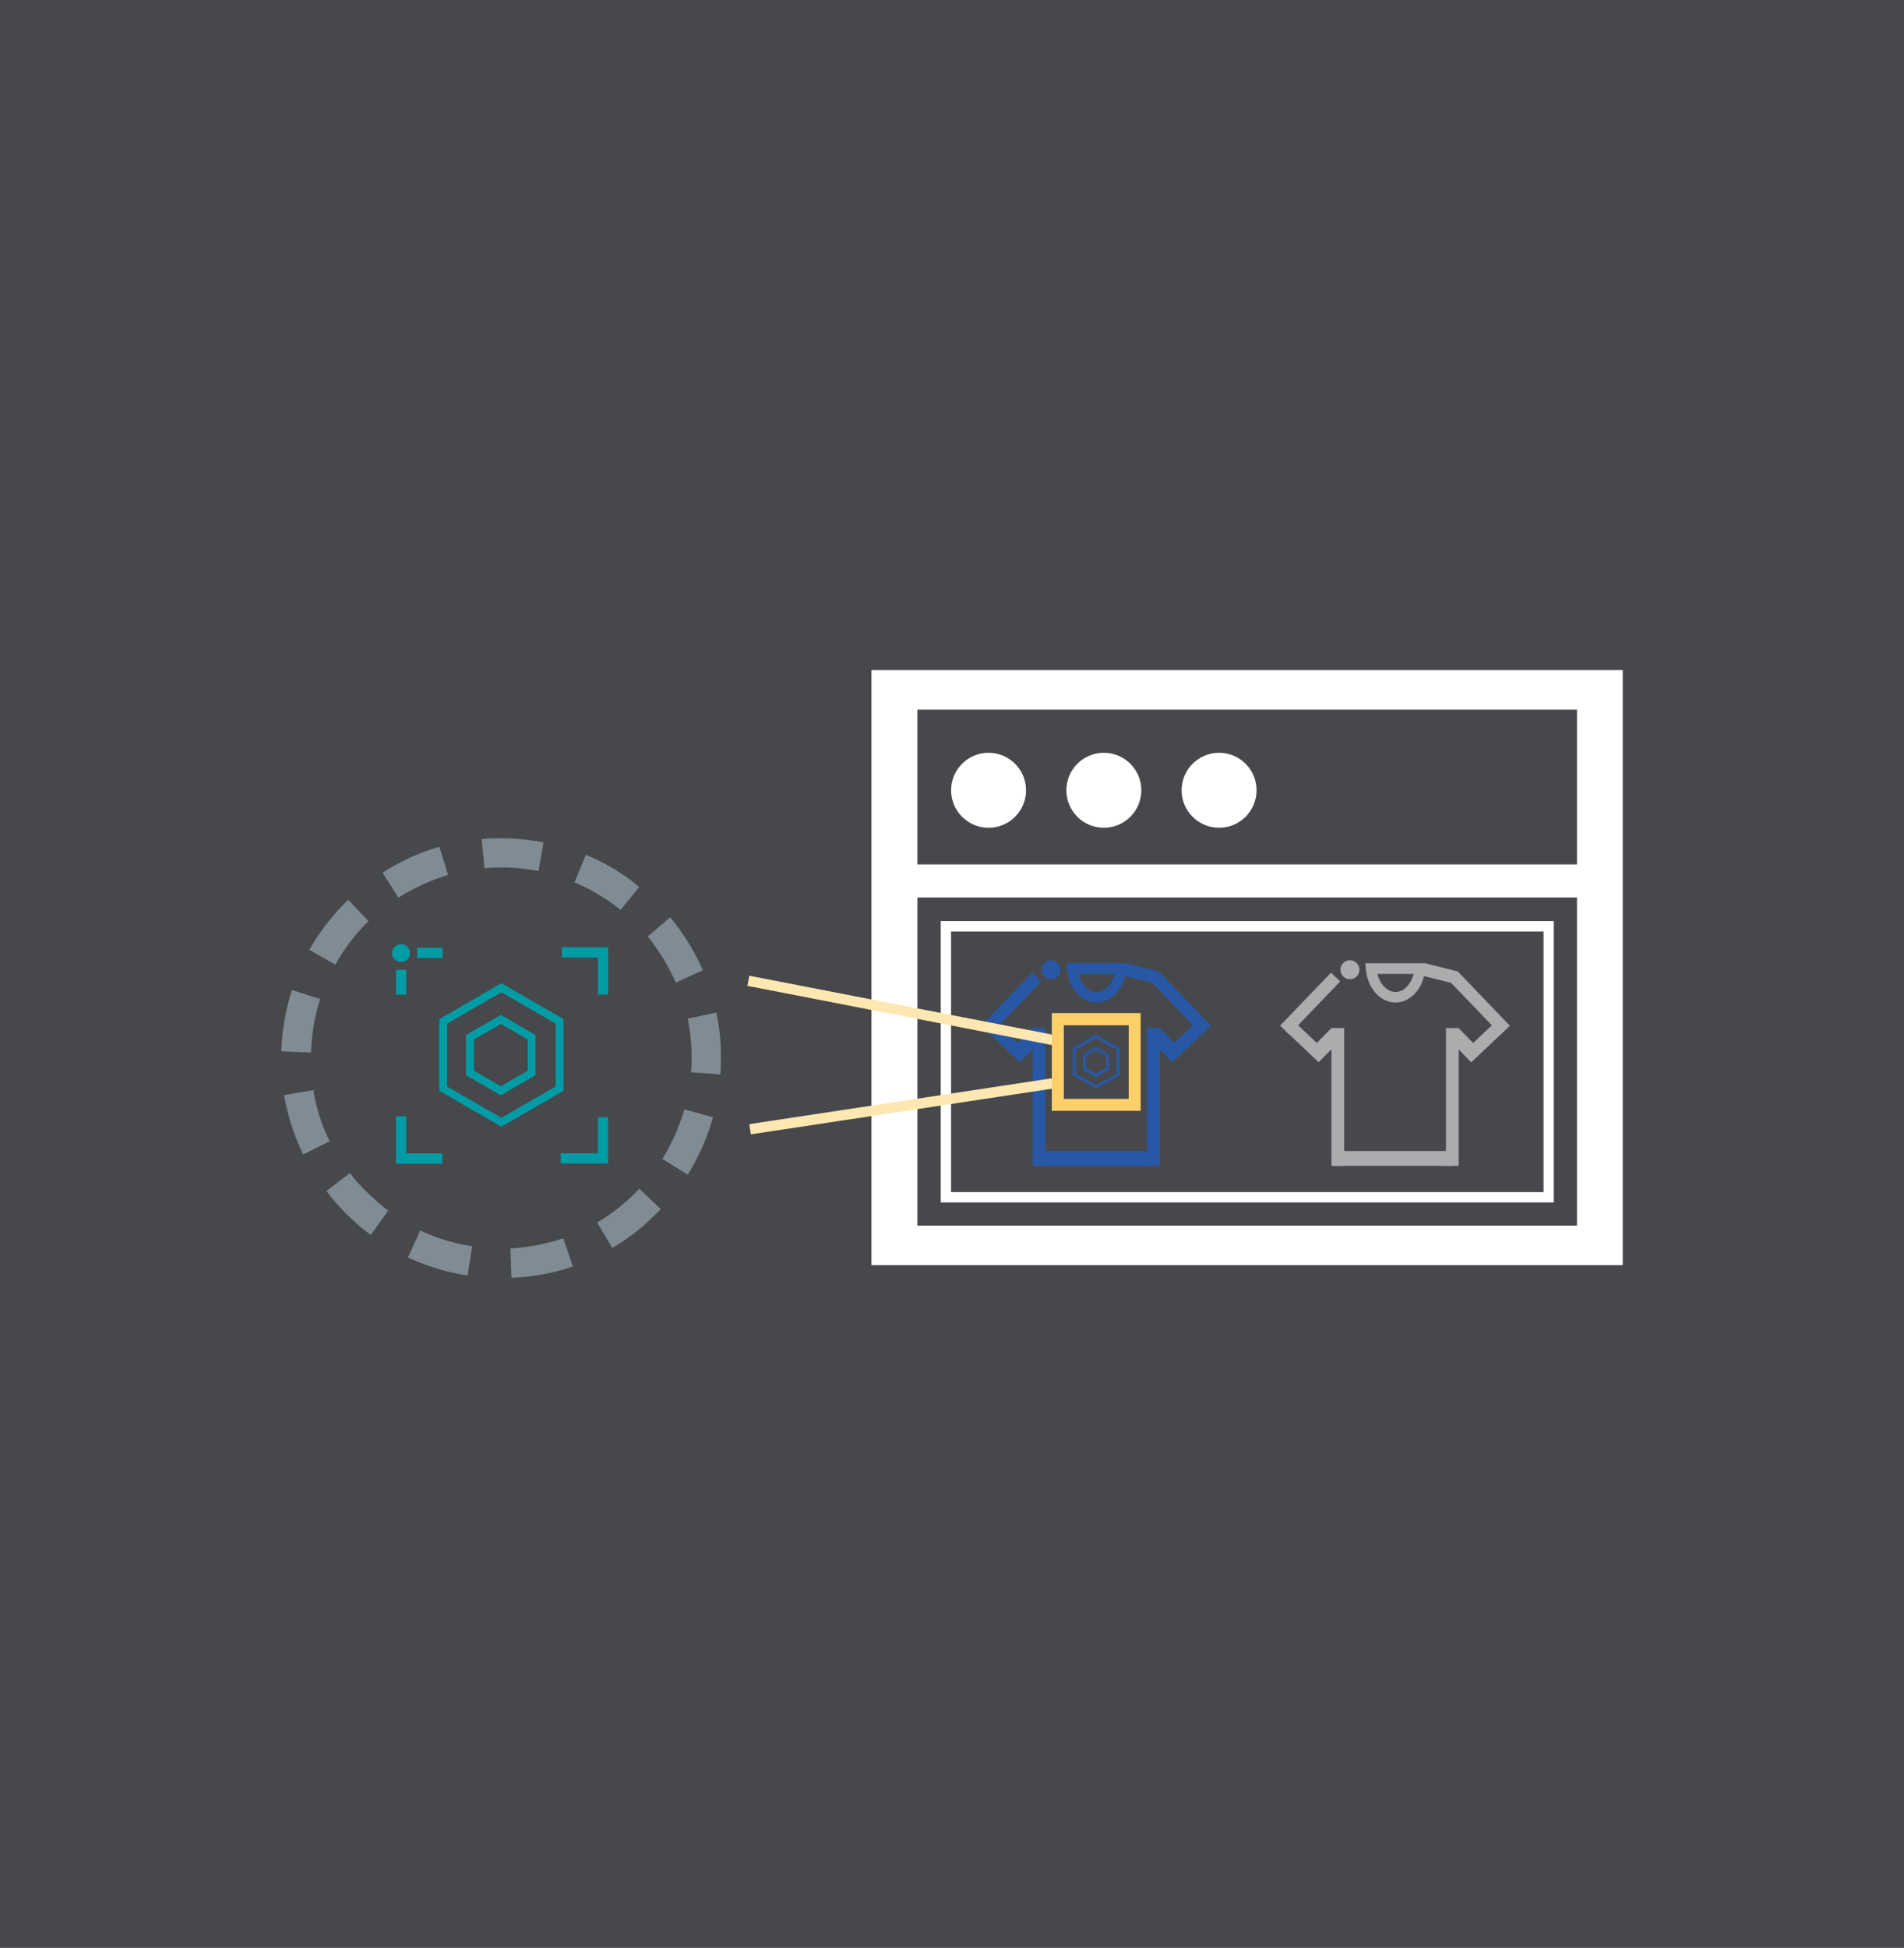 <?xml version="1.0" encoding="UTF-8"?> <svg xmlns="http://www.w3.org/2000/svg" id="Layer_2" data-name="Layer 2" viewBox="0 0 440 450"><rect x="0" y="0" width="440" height="450" fill="#333333" stroke="none"/><defs><style>.cls-1,.cls-8{fill:#808b94;}.cls-1{opacity:0.25;isolation:isolate;}.cls-2,.cls-6{fill:#fff;}.cls-3,.cls-4{fill:#2858a5;}.cls-4,.cls-6{stroke:#00263e;stroke-width:6px;}.cls-11,.cls-4,.cls-6{stroke-miterlimit:10;}.cls-5{opacity:0.55;}.cls-11,.cls-7{fill:none;}.cls-9{fill:#ffe7b2;}.cls-10{fill:#009ca6;}.cls-11{stroke:#009ca6;stroke-width:6.5px;}.cls-12{fill:#ffd069;}</style></defs><rect class="cls-1" width="440" height="450"></rect><circle class="cls-2" cx="228.45" cy="182.57" r="8.66"></circle><circle class="cls-2" cx="255.09" cy="182.57" r="8.66"></circle><circle class="cls-2" cx="281.72" cy="182.57" r="8.66"></circle><path class="cls-2" d="M375,292.27H201.39V154.81H375Zm-163-9.12H364.43V163.93H212Z"></path><rect class="cls-2" x="206.4" y="199.7" width="163.25" height="7.64"></rect><rect class="cls-3" x="238.64" y="237.5" width="2.94" height="31.84"></rect><rect class="cls-3" x="265.09" y="237.5" width="2.94" height="31.84"></rect><rect class="cls-3" x="239.13" y="265.91" width="27.43" height="3.43"></rect><circle class="cls-3" cx="242.9" cy="224.03" r="2.2"></circle><path class="cls-3" d="M253.43,231.6c-3.54,0-6.49-3.32-6.85-7.73l-.11-1.33H260.4l-.12,1.33C259.92,228.28,257,231.6,253.43,231.6ZM249.24,225c.62,2.42,2.3,4.17,4.19,4.17s3.57-1.75,4.19-4.17Z"></path><polygon class="cls-3" points="277.75 239 266.28 227.06 259.58 225.39 260.29 222.54 267.81 224.42 279.87 236.97 277.75 239"></polygon><path class="cls-4" d="M259.86,223.94"></path><path class="cls-4" d="M259.21,223.78"></path><rect class="cls-3" x="233.3" y="239.75" width="7.69" height="3.43" transform="translate(-101.3 241.72) rotate(-45.56)"></rect><rect class="cls-3" x="230.84" y="235.73" width="2.94" height="8.92" transform="translate(-101.82 244.35) rotate(-46.67)"></rect><rect class="cls-3" x="225.23" y="230.39" width="16.98" height="2.94" transform="translate(-95.4 239.88) rotate(-46.17)"></rect><rect class="cls-3" x="267.76" y="237.62" width="3.43" height="7.69" transform="translate(-91.99 257.75) rotate(-44.44)"></rect><rect class="cls-3" x="269.85" y="238.72" width="8.92" height="2.94" transform="translate(-90.05 253.71) rotate(-43.33)"></rect><path class="cls-2" d="M359.07,277.79H217.4v-65H359.07Zm-139.29-2.38H356.7V215.19H219.78Z"></path><g class="cls-5"><rect class="cls-2" x="307.69" y="237.5" width="2.94" height="31.84"></rect><rect class="cls-2" x="334.15" y="237.5" width="2.94" height="31.84"></rect><rect class="cls-2" x="308.18" y="265.91" width="27.43" height="3.43"></rect><circle class="cls-2" cx="311.96" cy="224.03" r="2.2"></circle><path class="cls-2" d="M322.49,231.6c-3.54,0-6.49-3.32-6.86-7.73l-.11-1.33h13.93l-.11,1.33C329,228.28,326,231.6,322.49,231.6ZM318.3,225c.62,2.42,2.3,4.17,4.19,4.17s3.57-1.75,4.19-4.17Z"></path><polygon class="cls-2" points="346.8 239 335.34 227.06 328.64 225.39 329.35 222.54 336.87 224.42 348.92 236.97 346.8 239"></polygon><path class="cls-6" d="M328.92,223.94"></path><path class="cls-6" d="M328.27,223.78"></path><rect class="cls-2" x="302.36" y="239.75" width="7.69" height="3.43" transform="translate(-80.59 291.02) rotate(-45.56)"></rect><rect class="cls-2" x="299.89" y="235.73" width="2.94" height="8.92" transform="translate(-80.15 294.58) rotate(-46.67)"></rect><rect class="cls-2" x="294.28" y="230.39" width="16.98" height="2.94" transform="translate(-74.17 289.69) rotate(-46.17)"></rect><rect class="cls-2" x="336.82" y="237.62" width="3.43" height="7.69" transform="translate(-72.24 306.1) rotate(-44.44)"></rect><rect class="cls-2" x="338.91" y="238.72" width="8.92" height="2.94" transform="translate(-71.22 301.1) rotate(-43.33)"></rect></g><circle class="cls-7" cx="115.86" cy="245.63" r="47.35"></circle><path class="cls-8" d="M118.2,295.19l-.26-6.77a48.57,48.57,0,0,0,12.23-2.34l2.21,6.5A48,48,0,0,1,118.2,295.19Zm-10.15-.52a51.52,51.52,0,0,1-13.78-4.17l2.86-6.24a42.49,42.49,0,0,0,12,3.64Zm33.43-6.38L138,282.44a45.3,45.3,0,0,0,8.45-6.51l1.3-1.3,4.95,4.69a14.83,14.83,0,0,1-1.43,1.43A45.58,45.58,0,0,1,141.48,288.29Zm-55.8-3a49.4,49.4,0,0,1-6.24-5.46,46.46,46.46,0,0,1-4-4.69L80.87,271a33.88,33.88,0,0,0,3.51,4,58.27,58.27,0,0,0,5.33,4.69Zm73.23-13.92-5.85-3.64a45.06,45.06,0,0,0,5.07-11.45l6.63,1.83A50.3,50.3,0,0,1,158.91,271.38ZM70.07,266.7A50.89,50.89,0,0,1,65.65,253l6.76-1.17a42,42,0,0,0,3.78,11.84Zm96.39-18.47-6.77-.52a27.17,27.17,0,0,0,.13-3.25,42.48,42.48,0,0,0-.91-9.11l6.63-1.43a47.72,47.72,0,0,1,1.05,10.54C166.59,245.63,166.59,246.93,166.46,248.23Zm-94.57-5.07L65,242.9a52.29,52.29,0,0,1,2.47-14.18L74,230.8A43.91,43.91,0,0,0,71.89,243.16ZM156.18,227a49.86,49.86,0,0,0-6.5-10.67l5.2-4.42a51.51,51.51,0,0,1,7.54,12.23Zm-78.69-4.16-6-3.39A50,50,0,0,1,80.35,208l.13-.13,4.68,4.94h0A43.49,43.49,0,0,0,77.49,222.87Zm65.94-12.62a44.55,44.55,0,0,0-10.66-6.37l2.6-6.38a47.74,47.74,0,0,1,12.35,7.42Zm-51.38-2.86-3.64-5.73a48.1,48.1,0,0,1,13.14-6l2,6.5A48.85,48.85,0,0,0,92.05,207.39Zm32.39-6.12a44.52,44.52,0,0,0-12.48-.65l-.65-6.76a52.63,52.63,0,0,1,14.3.78Z"></path><rect class="cls-9" x="172.15" y="254.53" width="72.5" height="2.38" transform="matrix(0.99, -0.15, 0.15, 0.99, -35.45, 33.54)"></rect><rect class="cls-9" x="207.42" y="197.21" width="2.38" height="72.65" transform="translate(-60.46 393.73) rotate(-79)"></rect><circle class="cls-10" cx="92.69" cy="220.19" r="2.07"></circle><path class="cls-11" d="M140.05,226"></path><path class="cls-11" d="M92.76,226.16"></path><rect class="cls-10" x="91.51" y="224.06" width="2.37" height="5.72"></rect><rect class="cls-10" x="96.39" y="218.95" width="5.88" height="2.37"></rect><polygon class="cls-10" points="140.54 229.78 138.17 229.78 138.17 221.21 129.84 221.21 129.84 218.84 140.54 218.84 140.54 229.78"></polygon><polygon class="cls-10" points="140.53 268.81 129.59 268.81 129.59 266.44 138.16 266.44 138.16 258.1 140.53 258.1 140.53 268.81"></polygon><polygon class="cls-10" points="102.21 268.84 91.51 268.84 91.51 257.89 93.88 257.89 93.88 266.46 102.21 266.46 102.21 268.84"></polygon><path class="cls-10" d="M115.87,229.25l12.54,7.24V251l-12.54,7.24L103.32,251V236.49l12.55-7.24m0-2.11-14.37,8.3V252l14.37,8.3,14.37-8.3V235.44l-14.37-8.3Z"></path><path class="cls-10" d="M115.75,236.56l6.22,3.6v7.19l-6.22,3.6-6.23-3.6v-7.19l6.23-3.6m0-2.1-8.06,4.65v9.29l8.06,4.65,8-4.65v-9.29l-8-4.65Z"></path><path class="cls-3" d="M253.33,239.83l4.74,2.74V248l-4.74,2.74L248.59,248v-5.47l4.74-2.74m0-.8-5.43,3.14v6.27l5.43,3.13,5.43-3.13v-6.27L253.33,239Z"></path><path class="cls-3" d="M253.28,242.59l2.36,1.36v2.72L253.28,248l-2.35-1.36V244l2.35-1.36m0-.79-3,1.75v3.52l3,1.76,3-1.76v-3.52l-3-1.75Z"></path><path class="cls-12" d="M263.59,256.63H243.07V234.05h20.52Zm-17.75-2.77h15v-17h-15Z"></path></svg> 